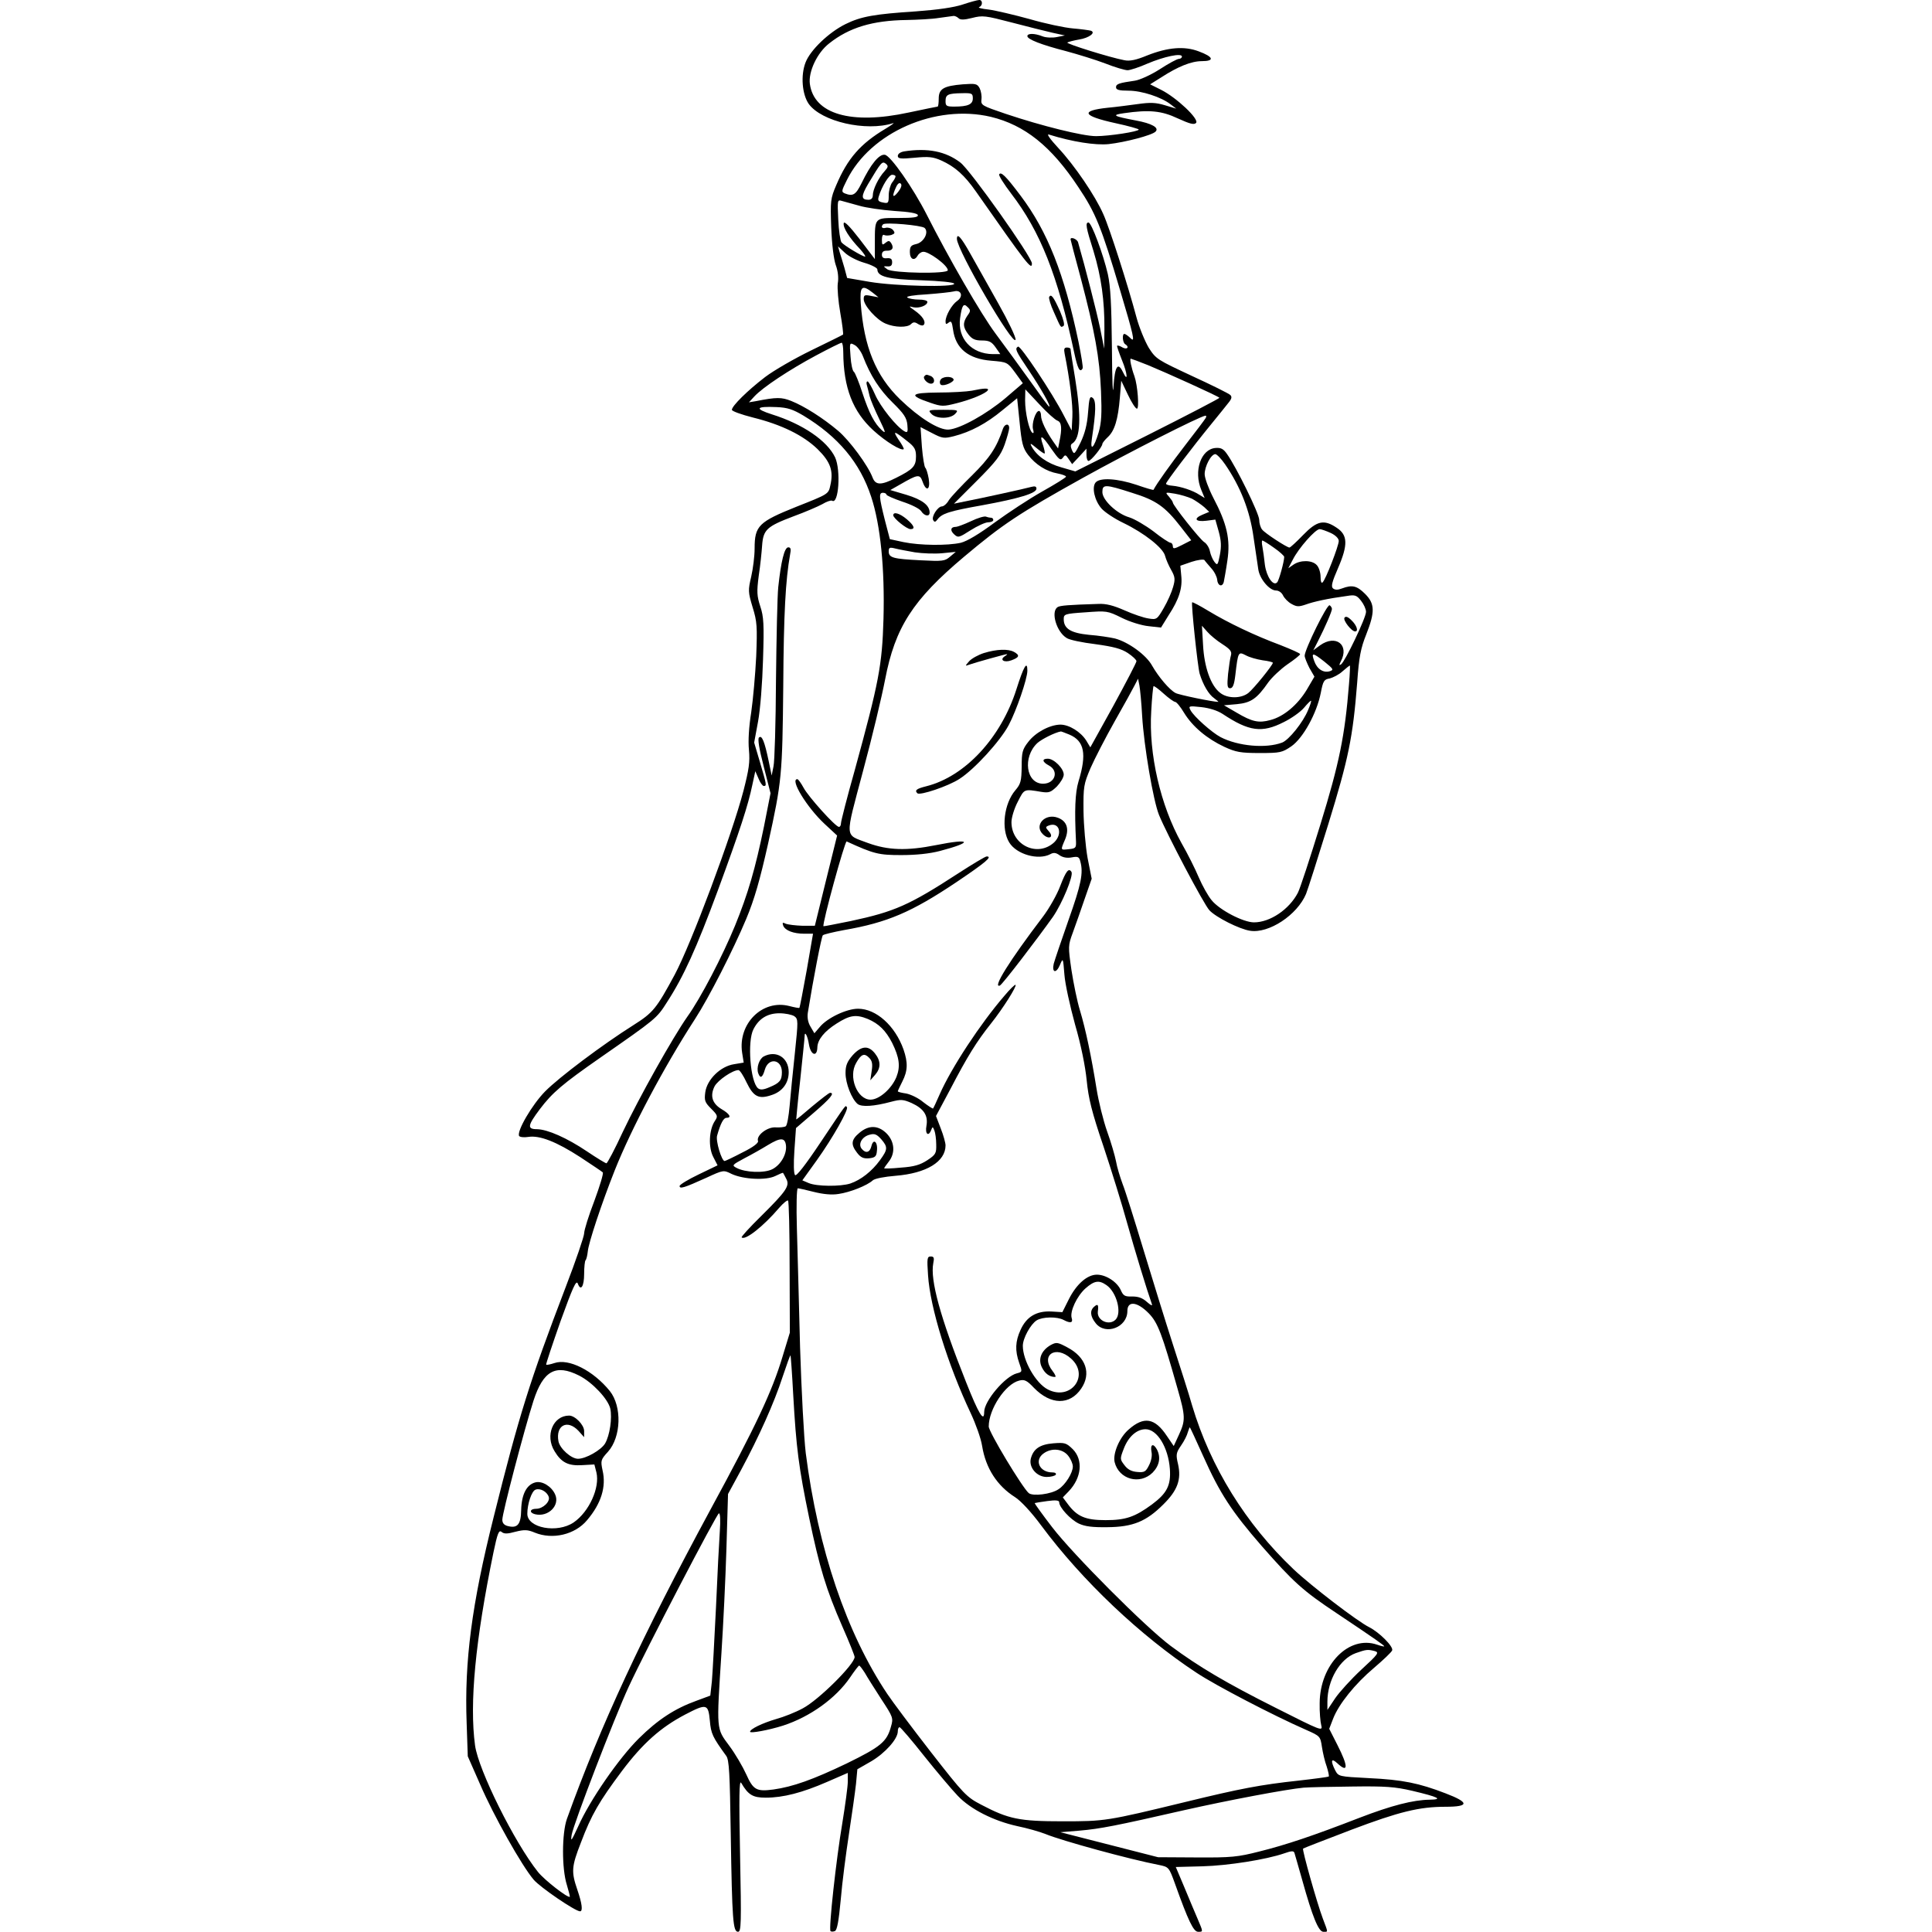 <?xml version="1.0" encoding="utf-8"?>
<!-- Generator: Adobe Illustrator 21.0.0, SVG Export Plug-In . SVG Version: 6.00 Build 0)  -->
<svg version="1.1" id="图层_1" xmlns="http://www.w3.org/2000/svg" xmlns:xlink="http://www.w3.org/1999/xlink" x="0px" y="0px"
	 viewBox="0 0 850 850" style="enable-background:new 0 0 850 850;" xml:space="preserve">
<g transform="translate(0,0) scale(1,1)">
	<path d="M430.8,0c1.6-0.1,1.6,2.6,0,3.1c-0.7,0.3,1.2,0.8,4.2,1.1c3,0.4,11.1,2.3,18,4.2c6.9,2,15.4,3.8,19,4.1s7.1,0.8,7.9,1
		c2.4,0.8-0.7,3.2-5.2,3.9c-2.3,0.4-4.6,1-5.1,1.3c-0.8,0.5,18.7,6.6,25.1,7.8c2.3,0.5,5.2-0.1,10-2.1c9.1-3.6,16.4-4.2,22.7-1.8
		c6.5,2.4,7.1,4.3,1.4,4.3c-4.7,0-10.6,2.4-18,7.2l-4.8,3l4.8,2.4c6.8,3.4,17,13,15.4,14.6c-0.9,0.9-2.7,0.4-8-2
		c-7.2-3.4-12.6-3.9-23.7-2.3c-5.6,0.8-4.8,1.3,5.2,3.2c7.1,1.3,10.4,3.2,8.7,4.9c-1.5,1.6-13.4,4.7-20.6,5.5
		c-5.8,0.6-16.1-1-26.3-4.2c-1.2-0.4,0.4,1.9,4.1,5.9c7.2,7.7,16.3,21.1,19.8,29.1c2.7,5.9,10.9,31.5,14.6,45.4
		c1.2,4.5,3.7,10.5,5.4,13.4c3.2,5,3.8,5.3,19,12.4c8.7,4,16.2,7.7,16.9,8.4c0.8,0.8,0.6,1.7-0.9,3.5c-1,1.3-4.4,5.5-7.5,9.3
		c-8.1,9.9-19.9,25.4-19.9,26.2c0,0.4,1.2,0.8,2.8,0.9c3.6,0.3,9.1,2.1,11.9,4l2.3,1.4l-1.5-3.6c-3.4-8.2-0.2-17.8,6.2-18.4
		c2.4-0.2,3.5,0.3,5.1,2.6c4.2,5.9,14.2,26.3,14.2,29c0,1.5,0.6,3.5,1.3,4.3c1.2,1.6,10.9,7.9,12,7.9c0.4,0,3.1-2.5,6-5.5
		c6.1-6.3,9.2-7,14.8-3.2c4.9,3.2,5,7.5,0.6,17.7c-2.7,6.2-3.2,8.2-2.2,9c0.9,0.7,2.1,0.7,3.9,0c4.5-1.7,6.6-1.2,10.2,2.4
		c4.3,4.3,4.4,7.9,0.5,17.8c-2.4,6-3.2,9.8-4,21.3c-1.9,24.1-3.8,33.3-12.7,62.2c-4.6,14.9-9,28.7-9.8,30.7
		c-3.9,9.3-16.4,17.5-24.6,16.2c-4.7-0.7-15-5.9-17.9-9c-2.4-2.5-18.9-33.8-22.2-42c-2.5-6.2-6.6-30.1-7.4-43.5
		c-0.3-5.7-0.9-11.8-1.2-13.4l-0.6-3l-1.5,2.9c-0.8,1.6-4.7,8.7-8.8,15.9c-4,7.1-8.8,16.4-10.6,20.5c-3,7.1-3.2,8.1-3.1,19
		c0.1,6.3,0.9,15.6,1.8,20.6l1.8,9.1l-3.1,8.9c-1.7,4.9-4,11.6-5.2,14.8c-2.1,5.7-2.1,6.1-0.6,16.5c0.9,5.8,2.5,13.7,3.7,17.6
		c2.6,8.6,5.1,20.7,7.3,34.4c0.9,5.7,3,14.2,4.7,19c1.7,4.7,3.4,10.6,3.9,13.1c0.4,2.5,1.8,7,2.9,10c1.2,3,5.3,16.1,9.2,29
		c3.9,12.9,9.7,31.6,12.9,41.5s7.1,22,8.5,27c8.1,27.1,23.6,52.1,44.6,72c7.7,7.3,28.2,23,33.3,25.5c4.5,2.3,10.7,8.5,10.1,10.2
		c-0.3,0.8-3.9,4.2-8,7.7c-8.3,7-15.5,15.9-18,22.4l-1.7,4.4l3.6,7.1c4.9,9.6,4.8,12.6-0.1,8c-2.6-2.4-3-1.1-0.9,3.1
		c1.5,2.8,1.5,2.8,14.8,3.5c14.9,0.7,22.1,2.2,33.8,6.7c10.5,4,10.5,5.9,0,5.9c-11.6,0-20.5,2.2-41.4,10.1
		c-11.5,4.4-21.1,8.1-21.3,8.3c-0.5,0.5,6.2,24.2,8.7,30.8c2.4,6.4,2.4,5.8,0.2,5.8c-2.1,0-4.8-6.7-9.2-22.5
		c-1.7-6.1-3.3-11.5-3.5-12.2c-0.3-1-1.4-0.9-4.5,0.2c-7.8,2.7-24.6,5.4-36.1,5.7l-11.6,0.3l3.8,9c2,4.9,4.7,11.2,5.8,13.8
		c2.5,5.9,2.5,5.7,0.2,5.7c-2,0-4.3-4.8-10.1-21c-2.7-7.5-2.8-7.5-7.1-8.4c-13-2.5-42.6-10.6-49.9-13.6c-2.5-1-8.1-2.6-12.5-3.5
		c-10.4-2.3-20.5-7.4-26.1-13.3c-2.5-2.6-9.1-10.4-14.7-17.4c-5.6-7.1-10.5-12.8-10.9-12.8c-0.5,0-0.8,0.8-0.8,1.8
		c0,3.4-5.6,9.6-11.7,13.2l-6.1,3.5l-0.6,6.5c-0.4,3.6-1.8,13.5-3.1,22c-1.3,8.5-3,21.5-3.6,28.8c-0.9,9.6-1.6,13.5-2.6,13.9
		c-0.8,0.3-1.6,0.3-1.9,0c-0.9-0.8,2.5-31.7,5.2-47.6c1.3-8,2.4-16.1,2.4-18.2V780l-9.2,4c-10.8,4.7-19.2,6.9-26.9,6.9
		c-5.7,0-7.7-1.2-10.8-6.5c-0.9-1.5-1,6-0.5,31.8c0.6,30.3,0.5,33.7-0.9,33.7c-2.2,0-2.6-5-3.2-42.9c-0.4-26.9-0.7-32.8-2-34.5
		c-6-8.3-6.7-9.7-7.2-15.5c-0.7-7.4-1.4-7.6-10.8-2.7c-10.9,5.7-18.8,12.8-27.9,24.9c-10,13.4-13.4,19.2-18,31.4
		c-4.2,10.7-4.3,12.9-1.6,20.8c2.1,6.1,2.5,9.5,1.2,9.5c-2.1,0-17.5-10.5-20.4-13.9c-5.2-6.1-17.6-28.1-23.5-41.8l-5.5-12.5
		l-0.5-14.7c-1-27,2.2-52,11.9-90.6c11.2-44.9,15.8-59.6,31.7-101.2c4.5-11.7,8.1-22.3,8.1-23.6c0-1.4,2-7.8,4.5-14.3
		c2.4-6.5,4.1-12.1,3.7-12.5s-4.9-3.4-9.9-6.7c-10.5-6.8-17.9-9.7-22.9-8.9c-1.8,0.3-3.6,0.1-4-0.4c-1.2-2,5.7-13.8,11.4-19.6
		c6.1-6.2,25.4-20.7,38.9-29.2c8.7-5.5,10.1-7.3,18.1-22.1c7.3-13.6,25.2-61.5,30.3-81c2.4-9.4,2.9-12.6,2.4-18
		c-0.4-4.1,0-10.2,1-16.5c0.8-5.5,1.8-16.6,2.2-24.6c0.5-13.1,0.4-15.3-1.6-21.7c-2-6.7-2-7.4-0.6-13.4c0.8-3.5,1.5-9,1.5-12.4
		c0-10,1.8-11.7,18.5-18.4c13.9-5.5,14-5.5,14.8-9.3c1.5-6.4,0.1-10.4-5.6-16c-6.3-6.1-15.9-10.8-28.4-13.9
		c-5.1-1.3-9.3-2.8-9.3-3.4c0-1.7,6.9-8.5,14.6-14.4c3.8-2.9,13-8.2,20.4-11.8s13.7-6.7,13.9-6.9c0.2-0.1-0.3-4.5-1.2-9.5
		c-0.9-5.1-1.4-11-1.1-13.1c0.4-2.3,0.1-5.3-0.9-8c-0.9-2.6-1.7-9-2-16.6c-0.4-11.6-0.3-12.7,2.2-18.5c5-11.8,10.7-18.3,21.6-24.8
		c2.8-1.7,4.3-2.8,3.4-2.5c-11.9,3.8-31.5-0.7-37.1-8.5c-2.9-4.2-3.6-12.5-1.4-18.2c2.1-5.5,10.3-13.3,17.6-16.9
		c6.9-3.4,12.8-4.4,31-5.6c9.5-0.7,16.6-1.7,20.5-3C426.8,0.9,430.1,0,430.8,0z M419.6,7C419,7.1,416,7.5,413,7.9
		c-3,0.5-9.4,0.8-14.1,0.9c-15,0.2-25.3,3.3-34.1,10.3c-5.3,4.1-9.2,12.5-8.5,17.8c1.8,13.3,18.1,18.1,43.5,12.6
		c6.7-1.4,12.4-2.6,12.7-2.6c0.3,0,0.5-1.6,0.5-3.5c0-4.3,2.1-5.6,10.6-6.3c5.6-0.4,6.3-0.3,7.4,1.7c0.6,1.2,1,3.4,0.8,4.9
		c-0.3,2.6,0.1,2.8,10.7,6.4c15.8,5.3,33.9,9.8,39.7,9.8c5.7,0,18.8-2,18.8-2.9c0-0.3-4.6-1.6-10.2-2.8c-14.6-3.2-15.7-5.5-3.4-6.8
		c3.4-0.3,9.3-1.1,13.1-1.6c5.6-0.8,8-0.7,12,0.5l5,1.5l-2.5-1.9c-4.1-3.2-12.7-6-18.5-6c-4.2,0-5.5-0.4-5.5-1.5
		c0-1.5,1.4-1.9,8.3-2.9c2.1-0.3,7-2.5,10.9-5c4-2.6,7.7-4.6,8.5-4.6c0.7,0,1.3-0.5,1.3-1c0-1.7-7.9,0-15.2,3.1
		c-3.6,1.6-7.6,2.9-8.7,2.9c-1.2,0-5.6-1.3-9.9-3c-4.2-1.6-12-4-17.2-5.4c-10.9-2.8-17-5.2-17-6.6c0-1.3,3.2-1.3,6.7,0.1
		c1.5,0.6,4.4,0.7,6.3,0.3l3.5-0.7l-5.5-1.2c-3-0.7-11.1-2.7-17.9-4.5c-11.5-3-12.8-3.2-17.4-2c-3.6,0.9-5.2,0.9-6,0.1
		C421.1,7.4,420.1,7,419.6,7z M423.3,41c-6.3,0.1-7.3,0.6-7.3,3.5c0,2.1,0.4,2.4,3.8,2.4c6.1,0,8.2-1,8.2-3.6
		C428,41.1,427.6,40.9,423.3,41z M372.6,79.2c-2.4,4.8-2.5,5.2-0.9,5.9c3.6,1.4,4.8,0.6,7.3-4.4c4.1-8.5,7.8-13,10.3-12.6
		c2.5,0.3,12.5,14.7,18.4,26.3c9.4,18.6,24,44,30.4,52.5c3.9,5.2,10.7,14.6,15.1,20.7c4.4,6.2,8.1,11.3,8.4,11.3c0.9,0-3.5-7.8-9-16
		c-5.8-8.6-6.2-9.5-4.7-10.4c1-0.7,15.2,20.6,20.2,30.4l3.4,6.5l0.3-6c0.3-5.1-1.2-16.8-3.4-27.8c-0.4-2-0.2-2.7,1-2.7
		c0.9,0,1.6,0.3,1.6,0.7c0,0.5,0.9,6.2,2,12.8c2.8,17.3,2.4,26.4-1.2,28.7c-0.8,0.4-0.9,1.3-0.2,2.9c1,2.2,1.2,1.9,3.8-3.3
		c1.9-4,2.9-7.8,3.3-13.2c0.5-6.6,0.8-7.4,2.1-6.4c1.5,1.3,1.4,5.9-0.4,17.8c-0.9,6,0.9,4.3,3-2.8c1.2-4.2,1.4-8.2,1-18
		c-0.6-14.8-2.8-26.5-8.9-49.7c-2.5-9.2-4.5-16.9-4.5-17.1c0-1.3,2.9-0.1,3.3,1.3c3.1,10.7,8.2,30.6,9.7,37.8l1.8,9l0.1-8.5
		c0.1-12.5-1.4-23.2-4.8-34.4c-3.3-10.4-3.7-12.6-2.2-12.6c1.3,0,6.5,14,8.5,22.7c1.2,5.5,1.6,13.2,1.8,32.5
		c0.1,14.9,0.4,21.9,0.7,16.9c0.6-8.9,1.9-10.9,4.1-6.4c2.4,5.1,2.1,0.8-0.4-5.2c-1.3-3.3-2.3-6.1-2.1-6.3c0.2-0.2,1.3,0.1,2.4,0.8
		c2.1,1.1,3.1-0.3,1.1-1.5c-1.1-0.7-1.4-4.5-0.3-4.5c0.4,0,1.7,0.9,2.9,2.1c1.8,1.7,1.2-1.2-4.8-21.3c-8.3-28-10.8-34.1-18.4-45.4
		c-11.9-18-23.6-27.3-38.5-30.9C411.6,45.7,383,58.2,372.6,79.2z M389.7,72c-1.6-1.2-2-0.7-7.8,9c-3.1,5.3-3.1,6.9,0.2,6.9
		c1.2,0,1.9-0.7,1.9-2c0-2.5,2.5-7.7,5.2-10.6C390.8,73.5,390.9,73,389.7,72z M392.5,76.9c-1.4,0-4.5,5-5.9,9.6
		c-0.5,1.7-0.2,2.2,1.9,2.6c2.3,0.5,2.5,0.2,2.5-3.1c0-2.1,0.7-4.6,1.5-5.7c0.8-1,1.5-2.2,1.5-2.7C394,77.2,393.3,76.9,392.5,76.9z
		 M396.3,80.8c-0.6-0.6-1.4,0-2.1,1.6c-1.9,4.1-1.4,5,0.9,2.1C396.5,82.7,396.9,81.4,396.3,80.8z M370.4,88.4c-2-0.6-2-0.4-1.6,8.2
		c0.2,4.8,0.9,9.3,1.4,10c1.1,1.4,9.3,6.3,10.4,6.3c0.4,0-0.6-1.5-2.2-3.3c-4.7-4.9-7.6-9.5-7.2-11.4c0.2-1.1,2.5,1.2,7,7l6.7,8.8
		v-7.1c0-11.3-0.2-11,10.3-11c6.7,0,8.9-0.3,8.6-1.3c-0.3-0.8-3.8-1.4-10.4-1.8c-5.4-0.4-12.4-1.4-15.4-2.3
		C375,89.7,371.6,88.7,370.4,88.4z M388.5,98.7c-1.1,1.2-0.4,2,1.3,1.5c1-0.2,2.4,0.2,3.1,1c1,1.3,0.8,1.6-0.8,2.2
		c-1.2,0.3-2.5,0.3-3.1,0c-0.6-0.4-1,0.5-1,2.1c0,2.3,0.2,2.5,1.6,1.3c1.3-1,1.7-1,2.5,0.2c1.3,2.1,0.5,3.4-2,3.3
		c-1.4,0-2.1,0.5-2.1,1.8c0,1.2,0.7,1.7,2.3,1.5c1.6-0.1,2.2,0.3,2.2,1.8c0,1.4-0.6,1.9-2,1.8c-2-0.1-2-0.1-0.1,1.3
		c2.4,1.7,26.6,2.1,26.6,0.4c0-2.2-8.8-8.6-11-8.1c-0.8,0.1-1.9,0.9-2.3,1.7c-1.4,2.5-3.4,1.6-3.4-1.6c0-2.4,0.5-3,2.7-3.5
		c3.4-0.7,5.8-5.2,3.8-7.1C405.5,99.1,389.5,97.7,388.5,98.7z M371.6,111.1l-2.9-2.7l0.7,2.5c0.4,1.3,1.4,4.4,2.1,6.9l1.2,4.5
		l9.9,1.7c11.1,1.9,37.8,2.5,37.2,0.8c-0.2-0.6-6.2-1.2-14.6-1.5c-14.5-0.4-19.2-1.6-19.2-4.8c0-0.6-2.6-2-5.8-2.9
		C377.1,114.7,373.2,112.7,371.6,111.1z M378.7,133.5c1.4,19.1,6.6,31.8,17.3,42.2c8.5,8.2,17.1,13.6,21.4,13.3
		c5.1-0.4,16.6-6.8,24.9-13.8l7.7-6.6l-3.4-4.7c-3.4-4.6-3.5-4.6-10.5-5.2c-10.1-0.8-15.7-5.4-16.8-13.7c-0.5-3.4-0.8-4-1.9-3.1
		s-1.4,0.8-1.4-0.5c0-2.5,2.7-7.3,5.1-9c2.9-2,1.8-5.1-1.4-4.2c-1.2,0.3-6.6,0.9-12,1.3c-5.8,0.3-9.3,0.9-8.5,1.4
		c0.7,0.5,3,0.9,5.1,0.9c2,0,3.7,0.4,3.7,1c0,1.6-3.5,2.9-6.1,2.4c-2.2-0.6-2.2-0.5,0.5,1.4c3.4,2.4,5,4.8,4.1,6.2
		c-0.4,0.6-1.3,0.5-2.5-0.2c-1.5-1-2.2-1-3.2,0c-1.6,1.6-7.1,1.5-11.1-0.2c-4-1.6-9.7-8-9.7-10.8c0-1.8,0.4-2,3.3-1.4l3.2,0.6
		l-2.5-2C379.2,125,378.2,126,378.7,133.5z M425.7,135.1c-1.8-1.9-2.5-0.8-3.3,4.9c-1.2,8.9,5,15.7,14.4,15.8h3.3l-2.1-3
		c-1.7-2.4-2.8-3-6-3c-3,0-4.3-0.6-5.9-2.6c-2.5-3.2-2.6-5.2-0.5-8.3C427.1,136.9,427.1,136.4,425.7,135.1z M370.3,150.8
		c-0.5,0-5.5,2.5-11.3,5.6c-11.6,6.2-23.4,14-27.1,18l-2.4,2.6l3-0.5c9.2-1.8,11.3-1.8,15.6-0.1c5.8,2.3,14.1,7.6,20.6,13.1
		c5.1,4.3,13.2,15.3,15.2,20.6c1.3,3.4,3.7,3.5,10.4,0.1c7.4-3.7,8.7-5.1,8.7-9.4c0-3-0.6-4.2-3.7-6.6c-6-4.8-6.7-4.9-4-0.8
		c1.5,2.1,2.5,4,2.3,4.2c-1,0.9-7.8-3.2-13.3-8.2c-9.1-8.3-13.2-18.8-13.3-34.4C371,152.7,370.7,150.8,370.3,150.8z M376,151.8
		c-2.2-1.2-2.3-1.1-1.8,5c0.2,3.4,0.9,6.5,1.5,6.8c0.5,0.4,2.2,4.5,3.7,9.2c3,9.1,5.3,13.5,8.7,16.6c1.8,1.6,1.5,0.7-1.3-5.1
		c-1.9-3.9-3.8-8.4-4.2-10c-0.4-1.7-0.9-3.8-1.2-4.8c-0.3-0.9-0.2-1.7,0.3-1.7c0.4,0,1.9,2.6,3.3,5.8c2.3,5.3,9.5,14.3,13,16.2
		c1.3,0.7,1.5,0.2,1.2-2.9c-0.3-3.1-1.5-4.9-6.5-9.8c-5.8-5.7-9.8-11.9-13.1-20.5C378.8,154.6,377.2,152.4,376,151.8z M497.5,157.8
		c-0.6,0,0.3,4.2,1.6,7.7c1.4,3.9,2.2,14.3,1.1,14.3c-0.6,0-2.4-2.8-4-6.2l-2.9-6.1l-0.6,7.4c-0.8,9.7-2.3,14.6-5.3,17.4
		c-1.3,1.2-2.4,2.6-2.4,3c0,1.3-5,7.5-6.1,7.5c-0.5,0-0.9-1.2-0.9-2.7v-2.7l-3.1,3.4l-3.2,3.4l-1.5-2.2c-1.3-2-1.6-2.1-2.6-0.6
		c-1.1,1.4-1.7,0.8-5.1-4c-4.1-6.1-5.4-6.6-3.6-1.5c0.6,1.8,0.9,3.4,0.7,3.6c-0.2,0.2-1.8-0.9-3.6-2.4c-2.5-2.1-3-2.3-2.2-0.8
		c2.2,4.2,7,7.6,13.1,9.3l6.2,1.8l31.9-16c17.5-8.8,31.7-16.2,31.5-16.4c-0.7-0.8-24-11.3-31.3-14.3
		C501.2,159.1,497.7,157.8,497.5,157.8z M457.3,177.9l-6.2-6.6l-0.1,4.8c0,5.5,1.8,13.4,3.2,14.3c0.6,0.4,0.7-0.2,0.3-1.5
		c-0.7-2.4,1.1-8.1,2.6-8.1c0.5,0,0.9,0.9,0.9,2c0,2.3,2.2,6.9,5.4,11.5l2.1,3l0.6-3c1.2-5.7,1-8.5-0.8-9.2
		C464.3,184.8,460.7,181.6,457.3,177.9z M448.6,185.9l-1.1-10.7l-6.5,5.3c-7,5.8-13.9,9.5-21.3,11.4c-4.4,1.1-5.1,1-9.7-1.4l-5-2.6
		l0.6,8.7c0.4,4.8,1.1,8.9,1.5,9.2s1.1,2.5,1.5,4.8c0.8,5-1.1,5.9-2.7,1.3c-1.2-3.4-2-3.3-9.8,1.2l-4.4,2.5l7.1,2.1
		c6.9,2.1,10.2,4.6,10.2,7.8c0,2-2.4,1.5-3.7-0.6c-0.7-1.1-4.3-2.9-8.3-4.2c-3.8-1.3-7-2.7-7-3.1c0-0.4-0.7-0.8-1.5-0.8
		c-1.9,0-1.8,1.6,0.8,12l2.2,8.4l6,1.3c7.2,1.5,19.4,1.6,25.2,0.3c2.8-0.7,8-3.8,14.9-8.9c5.9-4.3,15.3-10.5,21-13.7
		s10.4-6.1,10.4-6.5s-1.7-1-3.7-1.4c-5-0.9-9.7-3.9-13-8.2C450,197.1,449.5,195,448.6,185.9z M341.6,179.1c-9.1-0.4-9.8,0.7-2,3.2
		c13.7,4.3,24.3,11.6,27.8,18.9c2.6,5.6,1.6,20.9-1.3,19.1c-0.5-0.3-2.5,0.4-4.3,1.5c-1.8,1-7.6,3.5-12.8,5.4
		c-11.6,4.4-13.2,5.8-13.7,12.8c-0.2,2.9-0.8,8.9-1.5,13.4c-0.9,7-0.8,8.8,0.7,13.4c1.5,4.5,1.7,7.8,1.2,23.4
		c-0.3,10.3-1.2,22-2.2,27.3l-1.7,9.2l2.6,8.8c2.9,9.9,3,10.3,1.6,10.3c-0.5,0-1.6-1.5-2.3-3.3l-1.4-3.2l-1.3,6
		c-1.9,9.1-5.3,19.6-15.2,46.5c-9.4,25.4-15,37.8-22.4,49.2c-4.5,7.1-4.7,7.2-29.4,24.4c-16.5,11.5-21,15.3-26.5,22.6
		c-5.4,7.2-5.7,8.8-1.2,8.8c4.6,0.1,13.1,3.8,22,9.8c4.3,2.9,8.1,5.2,8.5,5.2s3.7-6.2,7.2-13.8c7.2-15.2,21.9-41.4,28.4-50.7
		c5.9-8.2,15.5-26.7,21-40.1c5.7-14,8.9-25,12.7-43.5L339,349l-3-11.8c-2-7.7-2.7-12.1-2.1-12.7c1.3-1.3,2.5,1.8,4.3,10.4l1.3,6.3
		l0.8-4c0.5-2.1,1-19.2,1.1-37.9c0.2-18.7,0.6-37.2,1-41c1.2-11.2,2.7-17.5,4.4-17.5c1.1,0,1.3,0.8,0.8,3.2c-2,11.3-2.8,25.8-3,57.9
		c-0.4,39.2-0.6,41.8-6.7,69.4c-3.6,16-6,24.4-9.6,33c-5.7,13.6-16.4,34.6-22.5,44c-13.8,21.3-28,48.2-35.3,66.5
		c-5.8,14.6-11.6,32.1-11.9,35.8c-0.2,1.8-0.6,3.5-1,3.9c-0.3,0.3-0.6,3-0.6,5.9c0,5.6-1.5,7.9-2.8,4.3c-0.7-1.7-2.2,1.7-7.6,16.6
		c-3.6,10.3-6.5,18.9-6.3,19.1c0.2,0.2,1.8-0.1,3.6-0.7c6.3-2.2,17.1,3.3,24.4,12.3c5.4,6.8,5,20.2-0.8,26.7
		c-3.2,3.5-3.3,3.9-2.4,8.2c1.7,7.2-0.6,14.6-6.8,21.9c-5.3,6.4-15.2,8.7-23,5.5c-3.1-1.3-4.5-1.4-8.5-0.4c-3.6,1-5,1-6.1,0.1
		c-1.2-1-1.8,0.4-3.6,9c-8,38.9-10.6,66.3-8.1,84.9c1.5,10.9,17.4,42.8,27.7,55.7c3,3.7,13.2,11.6,14,10.9c0.1-0.2-0.5-2.5-1.3-5.2
		c-2.3-7.2-2.2-22.7,0-29c14.9-41.4,33.1-80.5,63.1-136c20.1-37,27.2-52.1,31.8-67.5l3.2-10.5l-0.1-28.7c0-15.8-0.3-29-0.7-29.4
		c-0.3-0.3-2.1,1.1-3.9,3.2c-6.9,8.1-15,14.5-16.5,13c-0.3-0.2,3.5-4.4,8.5-9.3c11.2-11.1,12.8-13.4,11.1-16.5
		c-0.6-1.3-1.3-2.4-1.4-2.6c-0.1-0.1-1.6,0.5-3.4,1.4c-4.1,2-14,1.5-19.2-0.9c-3.6-1.8-3.6-1.8-11.2,1.7c-9.7,4.4-11.7,5-11.7,3.6
		c0-0.6,3.8-2.9,8.4-5.1l8.3-4l-1.9-3.7c-2.2-4.2-1.9-11.9,0.7-15.8c1.4-2.1,1.3-2.5-1.6-5.4c-2.8-2.8-3.1-3.6-2.6-7.3
		c0.8-5.6,6.7-11.4,12.7-12.3l4.2-0.7l-0.7-4.4c-1.9-12.7,8.9-23.5,20.7-20.5c2.3,0.6,4.4,1,4.5,0.8c0.2-0.2,1.6-7.6,3.2-16.4
		l2.8-16.2h-3.8c-4.8,0-8.4-1.4-9.3-3.5c-0.5-1.4-0.3-1.6,1.1-0.9c1,0.4,4.3,0.8,7.3,0.9h5.5l4.9-19.9l4.9-19.8l-5.6-5.2
		c-7.7-7.2-15.3-19.6-11.9-19.6c0.4,0,1.6,1.7,2.7,3.7c2.1,4,14.1,17.3,15.6,17.3c0.5,0,0.9-0.7,0.9-1.6s2.7-11.5,6.1-23.5
		c10.6-38.7,12-45.9,12.6-66.4c0.6-22-1.3-41.3-5.4-53.7c-4.9-15-14.5-26.5-29.9-35.8C348.8,180.1,346.5,179.3,341.6,179.1z
		 M530.3,182.9c-2.3,0.2-33.6,16.1-53.8,27.3c-28.4,15.8-35.4,20.5-52.3,34.7c-22.6,19-30.4,31.1-34.8,54.1
		c-1.4,7.3-5.7,25.4-9.7,40.2c-8.1,30.6-8.3,27.7,2.2,31.7c8.8,3.2,17,3.5,30,0.9c15.4-3.1,16.5-1.3,1.6,2.6
		c-4.6,1.2-10.5,1.8-17,1.8c-9.9,0-12-0.5-24-6c-0.8-0.3-10.9,36.5-10.2,37.3c0.2,0.1,5.6-1,12.1-2.3c19.1-4.1,25.6-6.9,47.4-21.1
		c6.2-4,11.7-7.3,12.3-7.3c2.7,0-0.4,2.6-13.3,11.3c-19.7,13.2-30.4,17.8-49.5,21.1c-4.8,0.9-9,1.9-9.3,2.3
		c-0.6,0.7-4.1,18.7-6.6,34.1c-0.3,2.1,0.1,4.3,1.2,6.1l1.7,2.9l2.4-2.8c3.3-4,11.8-8,16.8-8c8,0,16.3,7.5,20,17.9
		c2,5.8,1.9,9.4-0.5,14.1c-1.1,2.2-2,4.1-2,4.3c0,0.3,1.6,0.7,3.7,1c2,0.4,5.4,2,7.5,3.8c2.2,1.7,4.1,2.9,4.3,2.8
		c0.2-0.2,1.5-3,2.9-6.2c5.2-11.8,17.9-31.1,28.5-43.4c2.4-2.9,4.7-5.1,4.9-4.8c0.6,0.6-5.4,10.2-10.8,17
		c-6.3,7.9-10.4,14.5-17.9,28.9l-6.3,11.8l2.1,5.5c1.2,3,2.1,6.4,2.1,7.4c0,7.2-8.4,12.3-22,13.4c-4.9,0.4-9.1,1.2-10,2
		c-2.5,2.3-10.1,5.3-15.1,6c-3,0.5-6.8,0.1-10.8-0.9c-3.5-0.9-6.7-1.6-7.1-1.6c-0.5,0-0.7,7.7-0.4,17.7c0.3,9.8,0.9,33.3,1.4,52.3
		c0.6,19,1.7,39.9,2.5,46.5c5.4,42.2,18,79.3,35.9,106c2.2,3.3,10.8,14.8,19.2,25.6c14.5,18.6,15.6,19.7,22.1,23.1
		c12,6.3,16.7,7.3,35.8,7.3c18.7,0,19.4-0.1,54-8.5c24.2-5.9,33.1-7.6,49.8-9.4c7.1-0.8,13-1.6,13.3-1.8c0.2-0.3-0.2-2.2-0.9-4.4
		c-0.8-2.1-1.7-6-2.1-8.6c-0.7-4.7-0.8-4.8-6.9-7.5c-14.6-6.4-39.9-19.6-48.2-25.1c-24.8-16.3-50.4-40.6-68.3-64.7
		c-4.5-6.1-9.1-11-11.6-12.6c-7.9-5-12.9-12.7-14.5-22.5c-0.5-3.3-2.8-9.7-5-14.4c-10.1-21.4-17.9-46.5-18.8-60.8
		c-0.5-7.4-0.4-8.2,1.2-8.2c1.4,0,1.6,0.6,1.1,3c-1.4,7.3,3,23.6,14.4,52.2c5.5,13.9,8,18.1,8,13.2c0-4.8,9.2-15.7,14.4-17
		c2.4-0.6,2.4-0.7,1-4.6c-1.9-5.4-1.7-9.5,0.6-14.5c2.6-5.8,7-8.4,13.5-8.1l4.9,0.3l2.9-5.8c3.3-6.5,8-10.7,12.3-10.7
		c4,0,8.9,3.2,10.5,6.8c1.1,2.5,1.8,2.9,5,2.8c2.7,0,4.5,0.6,6.5,2.4c1.6,1.4,2.5,1.9,2.2,1c-2.3-6.5-7.5-23.6-10.9-35.7
		c-2.2-8-6.9-23.2-10.4-33.7c-5.2-15.3-6.6-21.1-7.4-29.1c-0.6-6.1-2.5-15.6-5.1-24.5c-2.2-8-4.4-17.9-4.7-22
		c-0.6-7.5-0.6-7.5-2-4.2c-1.6,3.8-3.6,3.4-2.7-0.6c0.4-1.5,3.3-10.1,6.5-19.2c5.6-15.8,6.6-20.7,5.2-25.8c-0.5-2-1-2.3-3.7-1.8
		c-2,0.4-3.9,0.1-5.4-0.9c-1.6-1.2-2.7-1.3-4.1-0.5c-5.3,2.8-14.9,0.1-18.1-5.2c-3.6-5.9-2.3-17,2.7-22.9c2.4-2.8,2.7-4.1,2.8-10.4
		c0-6.3,0.3-7.6,2.9-10.9c3.2-4.2,9.4-7.5,14.1-7.6c3.9,0,9,3.2,11.4,7l1.8,3l10.2-18.4c5.5-10.1,10.1-18.9,10.1-19.5
		s-1.7-2.2-3.8-3.6c-2.9-1.9-6.3-2.8-14.3-3.9c-5.8-0.7-11.5-1.9-12.6-2.7c-4.5-2.7-7.1-11.6-4-13.6c1.1-0.7,4.8-1,17.9-1.4
		c3.4-0.2,6.7,0.7,11.5,2.8c3.8,1.7,8.5,3.3,10.6,3.6c3.6,0.6,3.8,0.4,6.7-4.6c1.7-2.9,3.5-7,4.1-9.2c1-3.4,0.9-4.5-0.8-7.5
		c-1.1-1.9-2.3-4.7-2.7-6.2c-0.8-3.5-9.2-10.1-18.3-14.5c-4-1.9-8.3-4.8-9.7-6.4c-3.1-3.6-4.3-9.3-2.6-11.4c1.9-2.3,9.6-1.8,18,1
		c4,1.4,7.4,2.4,7.5,2.2c1.3-2.6,7.6-11.4,14-19.7c4.5-5.8,8.5-11.1,8.9-11.8C530.8,183.4,530.8,182.8,530.3,182.9z M534.7,199.8
		c-1.9,0-4.7,5.4-4.7,8.8c0,1.7,1.7,6.3,3.8,10.4c6,11.4,7.6,18.3,6.2,27.6c-0.6,4.2-1.4,8.5-1.6,9.5c-0.7,2.4-2.7,1.6-2.9-1.1
		c-0.1-1.2-1.2-3.5-2.6-5c-1.3-1.5-2.7-3.1-3-3.6c-0.4-0.4-3-0.1-5.7,0.8l-4.9,1.7l0.4,4.3c0.6,5.4-0.9,10.4-5.5,17.4l-3.4,5.5
		l-5.4-0.6c-3.1-0.3-8.3-1.9-11.9-3.7c-6.3-3.1-6.6-3.1-16-2.4c-9.1,0.6-9.5,0.8-9.5,3c0,4.2,3.1,6.1,11.1,6.9
		c4.1,0.3,9.2,1.1,11.4,1.6c5.8,1.5,13.8,7.2,16.4,12c2.8,4.9,7.6,10.6,10.3,12c1.4,0.8,16.4,3.9,18.8,3.9c0.2,0-0.6-0.7-1.8-1.6
		c-2.4-1.6-4.9-5.9-6.4-10.8c-0.9-3.2-3.8-30.8-3.3-31.4c0.2-0.2,3.4,1.5,7.2,3.8c8.6,5.2,20.3,10.8,31.6,15c4.8,1.9,8.7,3.6,8.7,4
		s-2.5,2.4-5.6,4.5c-3,2.1-6.8,5.7-8.4,7.9c-5,7.2-7.6,9-13.8,9.6l-5.7,0.5l5.5,3.2c6.9,4.1,9.8,4.7,14.9,3.3
		c5.9-1.5,12-6.7,16-13.3l3.4-5.8l-2.2-3.8c-1.1-2.2-2.1-4.6-2.1-5.4c0-2.7,9.9-22.9,11-22.2c0.5,0.3,1,1.1,1,1.6
		c0,1.1-2.9,7.8-6.2,14.3l-2,3.9l3-2.2c6.9-4.9,13-0.2,9.1,7.1c-0.8,1.6-0.8,1.9,0.1,1.3c1.7-1.1,11-20.5,11-23.1
		c0-1.2-1-3.4-2.2-4.9c-1.9-2.4-2.6-2.7-6.2-2.1c-8.2,1.1-14.7,2.5-18.2,3.8c-3,1-3.9,1-6.2-0.3c-1.5-0.8-3.1-2.5-3.7-3.7
		c-0.6-1.3-1.9-2.2-3.1-2.2c-2.9,0-7.2-5.1-7.8-9.3c-0.3-1.8-1.2-8.2-2.1-14.2c-1.6-11.6-5.7-22.1-12.5-32
		C537.3,201.8,535.3,199.8,534.7,199.8z M485,216.5c0,3.5,6.3,9.5,11.8,11.1c2.3,0.7,7.1,3.5,10.7,6.2c3.5,2.8,6.9,5,7.5,5
		c0.5,0,1,0.7,1,1.5c0,1.3,0.7,1.2,4-0.5l4.1-2.1l-4.6-5.9c-6.9-8.9-10.8-11.7-21.5-15C486.2,213,485,213,485,216.5z M516.9,217.2
		c-4.3-0.7-4.4-0.7-2.6,1.3c0.9,1.1,1.7,2.2,1.7,2.6c0,1.2,11.9,16.2,13.8,17.4c1,0.6,2.2,2.4,2.5,4c0.3,1.5,1.2,3.7,2,4.7
		c1.3,1.7,1.5,1.5,2.4-3.1c0.7-3.7,0.6-6.2-0.5-10.2l-1.5-5.3l-3.9,0.5c-4.8,0.6-5.9-0.9-1.9-2.6l3.1-1.3l-2.2-2.1
		c-1.3-1.1-3.7-2.8-5.4-3.7C522.6,218.6,519.3,217.6,516.9,217.2z M580.6,232.8c-1.9,0-9.3,8.4-11.8,13.4l-2,3.8l2.3-1.6
		c3.1-2.1,8.2-2,10.2,0.2c1,1,1.7,3.4,1.7,5.2c0,2.1,0.4,3,0.9,2.4c1.4-1.3,7.1-16.1,7.1-18.2c0-1.1-1.4-2.5-3.5-3.5
		C583.5,233.6,581.3,232.8,580.6,232.8z M555.4,237.8c-0.3,0-0.3,1.2,0,2.7c0.3,1.6,0.8,5.1,1.1,8c0.7,5.2,3.7,9.6,5.4,7.7
		c0.8-0.8,3.1-9.2,3.1-11.2c0-0.4-2-2.3-4.5-4C558,239.2,555.7,237.8,555.4,237.8z M393.8,241.3c-2.4-0.6-2.8-0.4-2.8,1.3
		c0,2.8,2,3.3,14,3.9c9.7,0.5,10.7,0.4,13-1.6l2.5-2.1l-6,0.6c-3.3,0.3-8.7,0.1-12-0.4C399.2,242.4,395.3,241.7,393.8,241.3z
		 M531.2,278l-2.4-2.7l0.5,8.5c0.5,9.7,3.4,17.9,7.5,21c3.2,2.6,9.2,2.6,12.4,0.1c2.4-1.9,10.8-12.3,10.8-13.3c0-0.3-2-0.8-4.5-1.1
		c-2.5-0.4-5.8-1.3-7.4-2.2c-3.3-1.7-3.4-1.6-4.6,8.7c-0.5,4.2-1.1,5.8-2.3,5.8s-1.4-1-0.9-6.3c0.4-3.4,0.9-7.1,1.3-8.3
		c0.4-1.6-0.4-2.6-3.8-4.8C535.4,281.9,532.4,279.4,531.2,278z M578.2,290.8c1.2,3.5,4,5.4,6.9,4.5c1.8-0.6,1.5-1-2.3-4.1
		C577.5,287,576.8,287,578.2,290.8z M593.9,292.8c-0.2,0-1.7,1.2-3.3,2.6c-1.5,1.4-4.1,2.7-5.6,3.1c-2.5,0.4-2.9,1.1-3.9,6.3
		c-1.8,9.1-7.8,19.9-12.9,23.5c-4.1,2.8-4.9,3-14,3c-8.4,0-10.5-0.4-15.5-2.7c-7.7-3.6-14-8.9-17.7-14.9c-1.6-2.7-3.4-4.9-4-4.9
		c-0.5,0-2.8-1.6-5-3.6s-4.2-3.5-4.5-3.3c-0.2,0.3-0.7,5.2-1,10.9c-1.2,18.9,4.1,41.6,13.3,58.1c2.7,4.7,6.1,11.5,7.6,15.1
		c1.6,3.7,4.1,8.2,5.7,10.1c3.5,4.3,13.9,9.7,18.6,9.7c7.1,0,15.5-5.7,19.3-13c1-1.9,5.4-15.4,9.9-30c8.3-26.9,10.8-39.1,12.6-61.8
		C593.9,296.5,594,292.8,593.9,292.8z M576.8,308.3c-0.2-0.1-1.6,1.3-3.1,3.1s-5.6,4.7-8.9,6.3c-9.6,4.9-15.3,4.1-26.9-3.6
		c-2.3-1.5-5.8-2.6-9.4-3c-5.5-0.6-5.7-0.5-4.7,1.4c1.5,2.8,9.4,9.8,13.2,11.8c7.7,4,20,5.1,27.1,2.4c3-1.2,9.2-8.9,11.4-14.3
		C576.4,310.3,577,308.5,576.8,308.3z M466.8,321.8c-2.6,0.4-8.5,3.4-10.4,5.1c-6.6,6.2-5,17.9,2.5,17.9c5.3,0,7.1-5.6,2.6-8
		c-3-1.6-3.2-3-0.5-3s7,4.3,7,7c0,1.2-1.4,3.5-3,5.2c-2.7,2.6-3.5,2.9-6.8,2.4c-7.8-1.3-7.5-1.4-10.4,4.3c-1.6,3-2.8,7.1-2.8,9
		c0,10.2,11.5,15.6,18.8,8.9c3.9-3.8,2.2-9.2-2.4-7.4c-1.5,0.6-1.5,0.8,0,2.5c2.5,2.7,0,3.9-2.6,1.3c-4-3.9,1-9.4,6.7-7.2
		c3.9,1.5,5,4.9,3.1,9.5c-2.1,4.9-2.1,4.7,1.7,4.3c2.9-0.3,3.2-0.6,3.1-3.3c-0.7-13.9-0.4-21.5,1.1-26.5c3.7-12.1,2.6-17.8-4-20.6
		C468.6,322.4,466.9,321.8,466.8,321.8z M342.9,445.8c-5.2,0-9,2.3-11.4,7c-2.8,5.3-1.4,23.2,2,26c1,0.8,2.4,0.7,5.1-0.5
		c4.4-1.8,5.4-3,5.4-6.6c0-5.7-5.9-6.6-7.5-1.1c-1,3.5-2,4.1-2.9,1.6c-0.9-2.4,0.4-6.3,2.4-7.4c5.5-2.9,11,0.5,11,6.9
		c0,4.8-2.8,8.6-7.6,10.1c-5.6,1.9-7.9,0.7-10.9-5.5c-1.4-3-3-5.5-3.6-5.5c-2.6,0-9,4.4-10.5,7.1c-2.1,4.2-1.1,7.6,3.1,10.1
		c3.6,2.1,4.5,3.8,2.1,3.8c-1.3,0-2.6,2.5-4.1,7.8c-0.7,2.3,2,11.2,3.3,11.2c0.3,0,3.9-1.7,7.9-3.8c4.7-2.3,7.1-4.2,6.8-5
		c-0.9-2.4,4.1-6.3,7.8-6c1.8,0.1,3.8-0.1,4.4-0.5s1.3-4.4,1.7-8.9c0.4-4.6,1.4-15,2.3-23.2c1.5-14.3,1.5-15-0.2-16.3
		C348.4,446.4,345.5,445.8,342.9,445.8z M368.1,450.3c-5.4,3.4-8.4,7.1-8.5,10.5c-0.1,4.4-2.9,3.5-3.7-1.3c-0.6-3.8-1.9-6.2-1.9-3.6
		c0,0.8-0.9,9.3-1.9,18.9c-1.1,9.6-1.8,17.6-1.8,17.7c0.1,0.1,3.3-2.5,7.1-5.8c3.9-3.2,7.3-5.9,7.8-5.9c2.2,0,0.1,2.5-7.1,8.7
		l-7.9,6.8l-0.7,9.9c-0.4,6-0.3,10.2,0.3,10.8c0.6,0.6,4.6-4.5,11.2-14.4c12-17.9,10.8-16.3,11.6-15.5c0.9,0.9-6.2,13.5-13.2,23.3
		l-6.4,8.9l2.8,1.2c3.5,1.5,13.9,1.6,18.3,0.2c4.7-1.6,9.5-5.4,13-10.2c3.5-4.8,3.6-5.8,0.6-9.3c-1.9-2.1-2.9-2.6-5-2
		c-3.4,0.8-5.3,4.1-3.6,6.2c1.8,2.2,3.6,1.7,4.3-1.2c0.9-3.6,2.9-1.7,2.4,2.2c-0.2,2.4-0.8,2.9-3.4,3.2c-2.5,0.2-3.7-0.3-5.3-2.4
		c-2.9-3.7-2.6-5.8,1-8.8c4.1-3.5,8.3-3.4,12,0.3c3.5,3.6,3.9,8.6,0.9,12.4c-1.1,1.4-2,2.7-2,2.9s3.4,0.1,7.4-0.3
		c5.8-0.4,8.4-1.2,11.5-3.2c3.8-2.5,4.1-3.1,4-7c0-2.3-0.4-5.1-0.8-6.1c-0.7-1.8-0.8-1.8-1.4-0.3c-1.2,3.2-2.8,1.8-2.1-1.8
		c0.8-4.5-1.1-7.5-6.5-10c-3.7-1.6-4.7-1.7-8.9-0.6c-7.8,2.1-13.1,2.4-14.9,1c-2.6-2.2-5.3-9-5.3-13.6c0-3.3,0.7-5,3.1-7.8
		c3.8-4.2,6.9-4.5,9.8-0.9c2.7,3.4,2.7,6.5,0.1,9.5l-2.1,2.4l0.6-4.1c0.5-3.1,0.2-4.5-1.1-5.8c-2.1-2.2-3.5-1.7-5.7,2.2
		c-3.6,6.1,0.4,16.2,6.3,16.2c3.8,0,9.3-4.8,11.4-10c1.8-4.6,1.3-8.5-1.9-15c-2.8-5.4-5.8-8.4-10.7-10.5
		C376.6,446.2,373.9,446.6,368.1,450.3z M337.8,503.8c-2.6,1.6-7.2,4.2-10.3,5.8c-5.4,2.9-5.6,3.1-3.5,4.2
		c3.9,2.1,12.3,2.4,15.8,0.6c3.7-1.9,6.4-6.6,6-10.4C345.4,500.4,343.4,500.4,337.8,503.8z M477.6,566.8c-3.8,3.4-7,10.2-6.1,13.1
		c0.7,2.1-0.6,2.4-3.6,0.8c-2.8-1.5-9.2-1.4-11.8,0.2c-2.7,1.7-6.1,7.9-6.1,11.2c0,6.5,5.7,16.5,11,19.2
		c10.1,5.2,18.6-6.1,10.2-13.6c-6.8-6.1-13.6-1.5-8.1,5.5c1.1,1.4,1.6,2.6,1.1,2.6c-2.4,0-4.4-1.4-5.8-4.2c-1.8-3.6-0.3-7.4,3.8-9.8
		c2.6-1.4,3.1-1.3,7.4,1c8.2,4.3,10.6,11.5,6.1,18.1c-5,7.4-13.4,7.3-20.8-0.3c-3.1-3.3-4.2-3.8-6.5-3.2
		c-6.1,1.5-13.4,12.6-13.4,20.2c0,2.4,14.8,26.9,17.6,29.3c1.8,1.5,9.9,0.5,13.1-1.7c3-1.9,6.3-7.2,6.3-10c0-1.2-0.9-3.3-2.1-4.8
		c-2.4-3-7.2-3.5-10.7-1c-4.3,3-1.9,8.4,3.8,8.4c1.2,0,1.8,0.4,1.5,1c-0.3,0.5-2.1,1-4,1c-4.3,0-7.9-4.1-7-8
		c1.1-4.3,3.9-6.3,9.9-6.8c5.1-0.4,5.7-0.2,8.6,2.6c4.6,4.7,3.9,12.5-1.8,18.5l-2.6,2.7l2.1,2.8c4.1,5.6,7.8,7.2,16.7,7.2
		s12.9-1.4,20.4-6.9c6.6-4.9,8.4-8.4,7.9-15.6c-0.7-9.5-5.6-17.5-10.7-17.5c-3.9,0-7.6,3.3-9.6,8.6c-1.7,4.4-1.7,4.6,0.3,7.2
		c1.4,1.9,3.1,2.8,5.6,3c3.2,0.3,3.8-0.1,5.2-2.9c1-1.9,1.5-4.3,1.1-6c-0.6-3.3,0.8-3.9,2.4-1c1.8,3.5,1.1,7.1-1.9,10.2
		c-5.6,5.5-14.8,3-16.7-4.6c-0.9-3.7,2.1-10.9,6.2-14.4c6.7-5.9,11.5-5.1,16.8,2.9l3,4.4l2.3-5c2.9-6.3,2.9-8-0.7-20.5
		c-6.8-24-8.6-28.8-12.6-32.9c-5.1-5.2-9.4-5.6-9.4-1c0,7.2-9.6,10.8-13.9,5.4c-2.5-3.1-2.7-5.7-0.6-7.4c1.5-1.3,1.9-0.8,1.5,2.3
		c-0.4,3.9,5,6.3,7.8,3.5c2.9-2.9,0.5-12.1-4-15.2C483.5,563.1,481.5,563.4,477.6,566.8z M347.8,596.3c-0.2-0.1-1.7,4.1-3.5,9.5
		c-3.7,11.4-10.4,26.3-18.3,41l-5.7,10.5l-0.7,24c-0.4,13.2-1.4,33.9-2.2,46c-2.2,34.3-2.3,33,3.4,40.7c2.7,3.6,6,9.3,7.5,12.6
		c3.1,6.9,4.5,7.7,12,6.7c8.5-1.2,17.3-4.3,32.3-11.5c14.9-7.3,17.6-9.5,19.4-16.2c1.1-3.7,0.9-4.2-4.3-12.1
		c-2.9-4.5-6.2-9.7-7.2-11.5c-1.1-1.7-2.2-3.2-2.5-3.2s-2.1,2.4-4,5.2c-6.2,9.1-17.5,17.3-29.5,21.2c-6.3,2-14.5,3.5-14.5,2.7
		c0-1.2,5.4-3.8,11.5-5.6c3.3-0.9,8.6-3,11.7-4.7c7-3.7,22.8-19.4,22.8-22.6c0-0.6-2.4-6.6-5.4-13.4c-7.2-16.5-10-25.8-14.6-47.8
		c-4.6-22.1-5.7-30.9-7-53.9C348.5,604.4,347.9,596.4,347.8,596.3z M234.7,616.3c-4.1,12.8-13.7,49.4-13.7,52.3
		c0,1.5,0.8,2.4,2.4,2.8c4.3,1.1,5.8-0.7,5.9-7.2c0.2-6.8,2.4-11,6.2-12c3-0.8,7.1,1.7,8.7,5.2c2.3,4.9-3,10.2-8.8,8.8
		c-2.7-0.7-2.3-2.4,0.5-2.4c3,0,6.3-3.2,5.5-5.3c-0.8-2.3-3.8-3.9-5.8-3.1c-1.7,0.6-3.6,6.3-3.6,10.6c0,6.3,13.2,8.7,20.4,3.8
		c6.8-4.7,11.6-15.3,10-22l-0.9-3.5l-5.3,0.3c-6.1,0.4-9.2-1.1-12.2-6.1c-4.3-6.9-0.7-15.7,6.4-15.7c2.6,0,6.6,4.1,6.6,6.8v2.7
		l-2.5-2.8c-4.9-5.2-10.1-2.4-8.8,4.6c0.6,3.2,5.6,7.7,8.6,7.7c3.5,0,10.1-3.8,11.9-6.7c2.1-3.6,3.2-11.2,2.3-15.4
		c-1-4.2-7.8-11.5-13.7-14.5C244.5,600,239,603,234.7,616.3z M523.5,628c-0.1-0.2-0.5,0.8-0.9,2.1c-0.3,1.3-1.6,3.9-3,5.9
		c-2.2,3.2-2.3,4-1.3,8.2c1.5,6.7-0.2,11.5-6.5,17.7c-7.5,7.5-13.4,9.9-24.5,10c-6.7,0.1-9.9-0.3-12.7-1.6c-3.7-1.8-8.6-7.1-8.6-9.4
		c0-0.8-1.5-1-5.2-0.5c-2.9,0.4-5.4,0.8-5.6,0.9c-0.1,0.1,3.3,4.9,7.7,10.6c9.2,12,41,43.9,52.1,52.2c12.4,9.2,24.4,16.3,46.3,27.3
		c20,10.1,20.7,10.4,20,7.7c-0.4-1.5-0.8-6-0.7-9.8c0.1-17,12.9-30,25.3-25.7c1.7,0.6,3.1,0.9,3.1,0.7c0-0.4-3.8-3.1-21-14.6
		c-14.9-9.9-19-13.7-32.8-29.4c-13.3-15.3-18.5-23.2-25.9-39.8C526.3,633.8,523.7,628.2,523.5,628z M316.3,665.8
		c-0.9,0-32,59.7-39.7,76.3c-6.4,13.9-24.3,60.4-25.1,65.2c-0.5,3.3-0.1,2.7,2.9-3.8c5.1-11.5,17.9-30,26.7-38.7
		c8.4-8.3,15.8-13.1,25.2-16.5l6.2-2.3l0.7-6.3c0.3-3.5,1.1-18.1,1.8-32.4c0.6-14.3,1.4-29.5,1.7-33.8
		C317,669,316.9,665.8,316.3,665.8z M596.5,727.3c-7,2.5-12.5,11.9-12.5,21.4v3.6l3.4-5.1c1.9-2.8,7.1-8.5,11.5-12.6
		c7.5-6.9,8-7.6,5.9-8.2C601.7,725.6,601.1,725.7,596.5,727.3z M594.9,786c-9.6,0.1-19.2,0.3-21.4,0.5c-7.5,0.7-33,5.5-52.5,9.9
		c-30.2,6.9-36.9,8.2-46,9l-8.5,0.7l21.5,5.5l21.5,5.5l17,0.1c15.2,0.1,18.1-0.2,27.5-2.6c11.7-2.9,23.9-7,44-14.8
		c14.3-5.5,23.7-7.9,31-8c6.1-0.1,3.8-1.2-7.6-3.9C613.7,786.1,609.5,785.8,594.9,786z"/>
	<path d="M422.5,71.5c4.4,3.3,31.5,41.6,31.5,44.4c0,3.2-2,0.7-24.6-31.6c-5.1-7.3-9.3-11-15.3-13.7c-3.6-1.6-5.6-1.8-11.7-1.2
		c-6.3,0.6-7.4,0.4-7.4-0.8c0-0.9,1.1-1.7,2.8-2C408.2,65,416.1,66.6,422.5,71.5z"/>
	<path d="M449.1,86.2c11.8,15.7,19.1,34.2,25.4,64.2c1.2,6,2.1,11.3,1.8,11.7c-1.2,2.1-2.2,0.1-3.7-7c-7.3-34.1-14.9-53.2-27.7-69.9
		c-3.2-4.2-5.6-8-5.3-8.5C440.4,75.4,442.5,77.4,449.1,86.2z"/>
	<path d="M426.9,111.6c2.4,4.2,7.9,14.1,12.3,21.9s7.8,14.9,7.6,15.9c-0.7,3.7-25.8-39.4-25.8-44.3
		C421,102.4,422.7,104.1,426.9,111.6z"/>
	<path d="M466.4,137c1.5,3.6,2.1,6,1.5,6.4c-1.3,0.8-1.1,1-4.2-6c-1.5-3.2-2.4-6.3-2.1-6.8C462.5,129.2,463.5,130.6,466.4,137z"/>
	<path d="M409.4,165.4c2,0.8,2.1,3.4,0.2,3.4c-1.7,0-3.8-2.4-2.9-3.3C407.5,164.7,407.5,164.7,409.4,165.4z"/>
	<path d="M419.5,166.8c0.7,1.1-4.2,3.3-5.5,2.5c-0.5-0.3-0.7-1.2-0.3-2C414.3,165.6,418.6,165.3,419.5,166.8z"/>
	<path d="M434.6,171.7c-0.9,1.4-7,4-13.7,5.7c-5.9,1.5-6.6,1.5-11.6-0.2c-9.7-3.3-8.9-4.4,3.3-4.5c6,0,12.7-0.4,14.9-0.8
		C433.1,170.7,435.2,170.7,434.6,171.7z"/>
	<path d="M415,180.3c6.5,0,6.8,0.1,5.3,1.7c-2.1,2.4-8.5,2.4-10.6,0C408.2,180.4,408.5,180.3,415,180.3z"/>
	<path d="M444,188.3c0,0.9-0.9,4.1-2,7.3c-1.7,4.7-3.7,7.4-12.2,15.9l-10.1,10.1l4.9-1c6.7-1.3,26.4-5.6,29.2-6.4
		c1.5-0.4,2.2-0.2,2.2,0.8c0,2-7.5,4.3-23.9,7.3c-14.6,2.6-17.7,3.6-19.7,6.3c-0.8,1.1-1.3,1.2-1.8,0.3c-1-1.5,2-6.1,3.8-6.1
		c0.8,0,2.2-1.2,3.1-2.8c1-1.5,5.6-6.4,10.2-10.9c7.7-7.6,10.8-12.2,13.6-20.6C442.1,186.4,444,186.2,444,188.3z"/>
	<path d="M398.9,228.4c3.3,2.8,3.9,4.4,1.7,4.4c-1.7,0-7.6-4.8-7.6-6.1C393,225,395.8,225.8,398.9,228.4z"/>
	<path d="M433.8,227.3c0.8,0.3,1.8,0.5,2.3,0.5s0.9,0.4,0.9,1c0,0.5-1,1-2.3,1c-1.2,0-4.7,1.6-7.7,3.5c-5,3.2-5.5,3.4-7.2,1.8
		c-1.9-1.7-1.6-3.3,0.7-3.3c0.7,0,3.7-1.1,6.7-2.5C430.1,227.9,433.1,227,433.8,227.3z"/>
	<path d="M446.1,286.8c2.7,1.5,2.4,2.4-1.1,3.7c-3.2,1.2-5.4-0.2-2.9-1.8c0.8-0.5,1.2-0.9,0.9-0.9c-0.7,0-14,3.7-16.5,4.6
		c-2,0.7-2,0.7-0.1-1.5c1.1-1.2,4-2.8,6.5-3.6C438.5,285.6,443.5,285.4,446.1,286.8z"/>
	<path d="M452,295.1c0,3.5-4.8,17.5-8.2,23.9c-3.7,7-15.1,19.5-21.7,23.7c-4.9,3.2-17.4,7.4-18.5,6.3c-1.3-1.3-0.4-2,4-3.1
		c17-4.3,32.8-21.3,39.6-42.7C450.4,293.1,452,290.4,452,295.1z"/>
	<path d="M471.4,383.6c1,1.6-4.1,13.9-8.1,19.7c-6.8,9.6-22.4,30-23.4,30.3c-3.4,1.3,4.2-10.9,18.8-30.1c2.9-3.8,6.4-10,7.8-13.8
		C469,383.2,470.2,381.7,471.4,383.6z"/>
	<path d="M594.6,272.9c2.3,2.2,3.2,4.9,1.6,4.9c-1.6,0-5.4-4.9-4.7-6C592,271,593,271.3,594.6,272.9z"/>
</g>
</svg>
